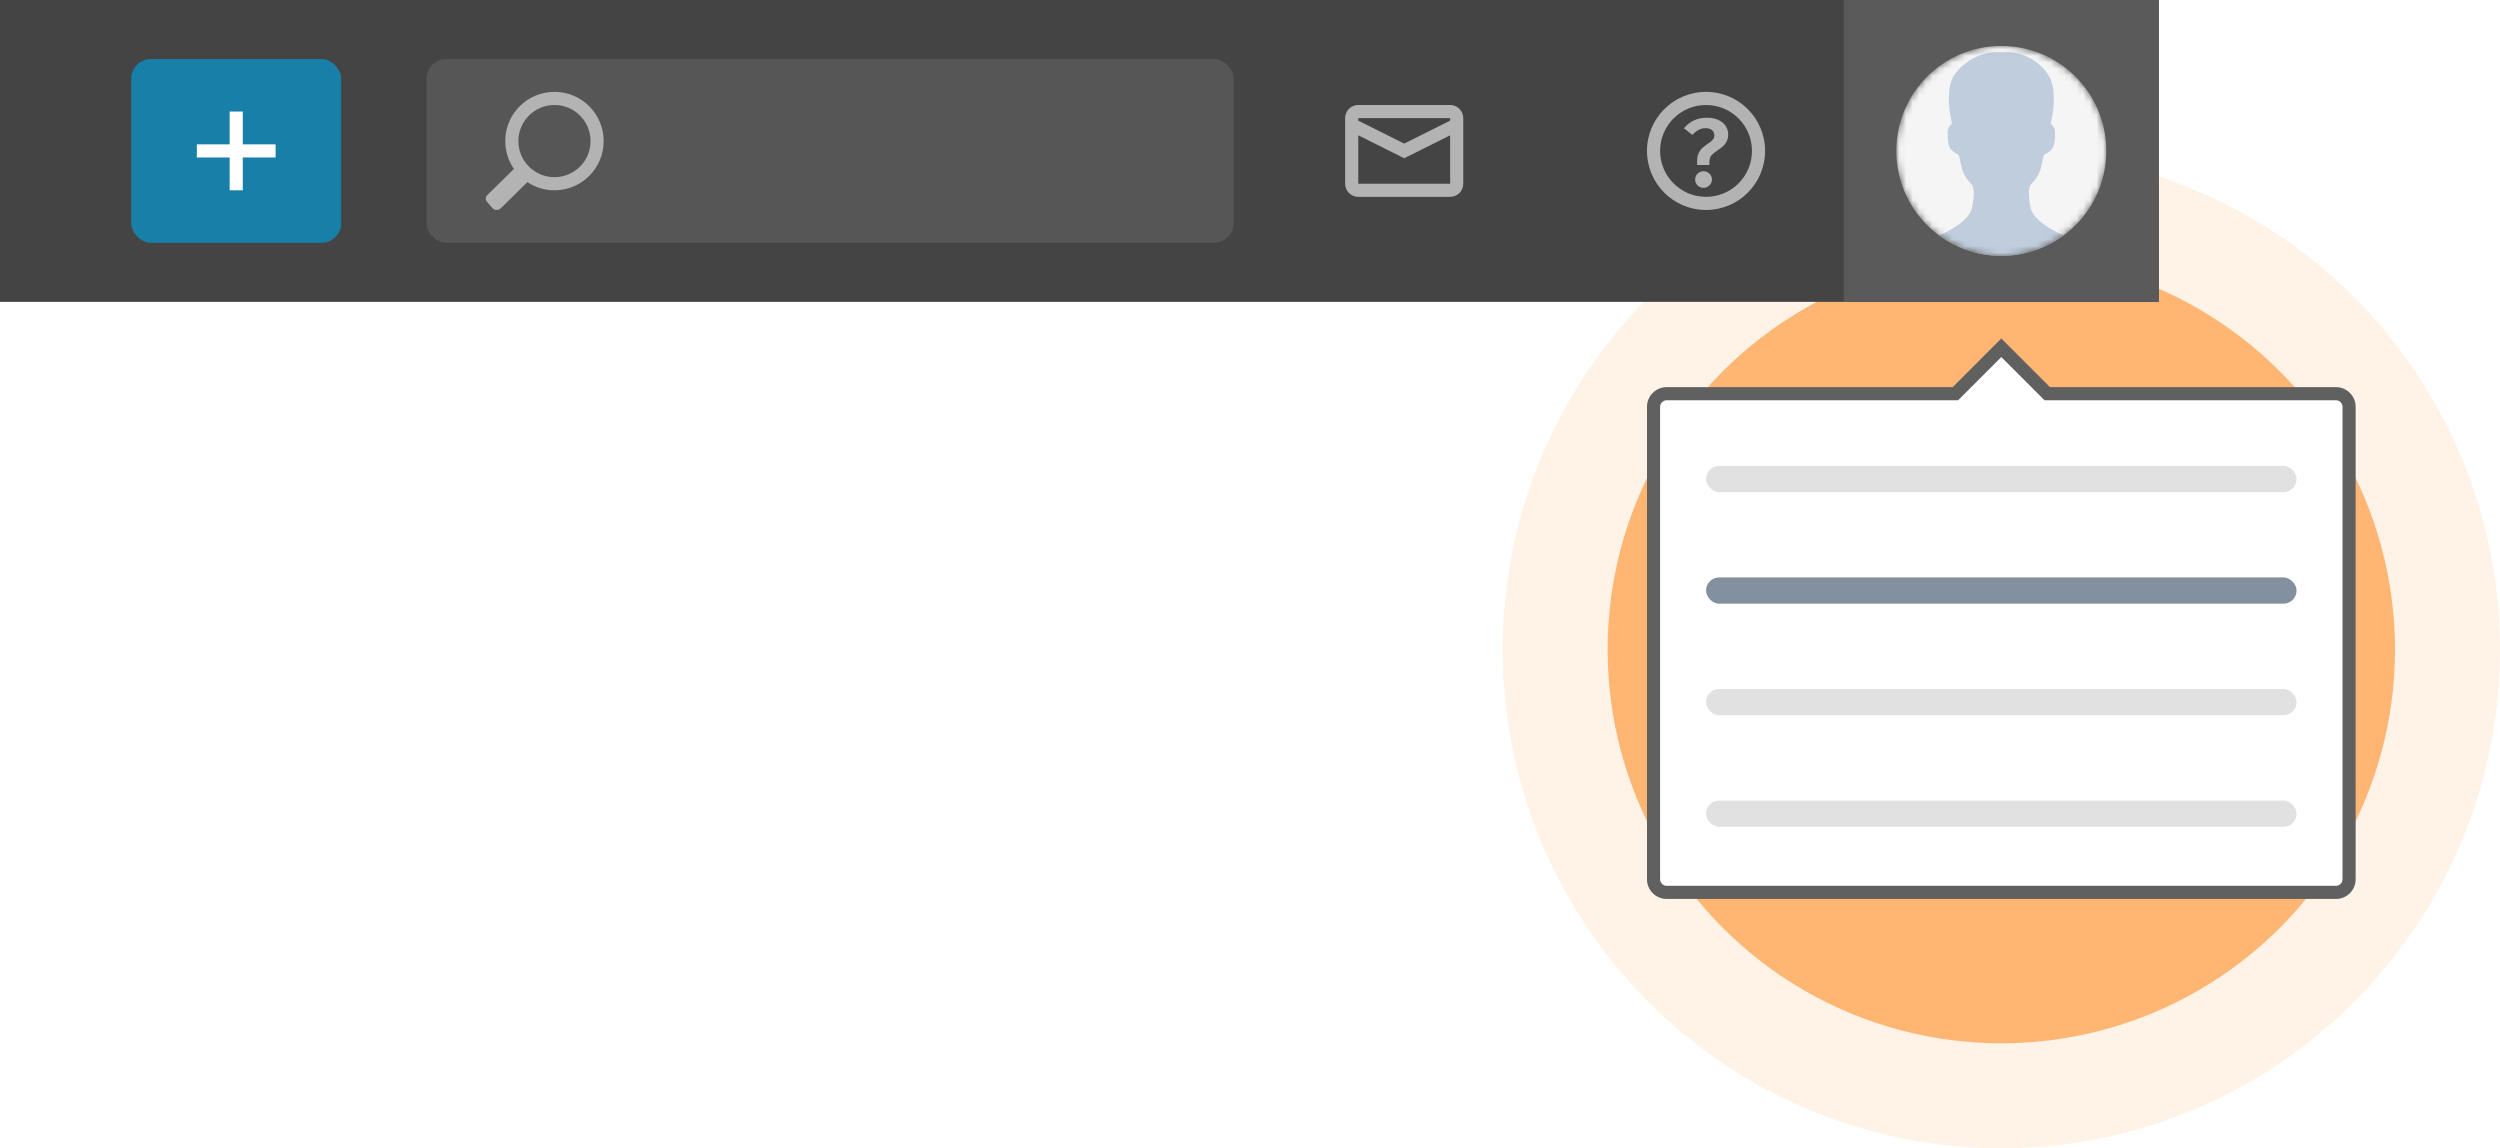 <svg width="381" height="175" viewBox="0 0 381 175" fill="none" xmlns="http://www.w3.org/2000/svg">
<circle cx="305" cy="99" r="76" fill="#FF7A00" fill-opacity="0.1"/>
<circle cx="305" cy="99" r="60" fill="#FF7A00" fill-opacity="0.5"/>
<path fill-rule="evenodd" clip-rule="evenodd" d="M298 60L305 53L312 60H356C357.105 60 358 60.895 358 62V134C358 135.105 357.105 136 356 136H254C252.895 136 252 135.105 252 134V62C252 60.895 252.895 60 254 60H298Z" fill="white"/>
<path d="M305 53L305.707 52.293L305 51.586L304.293 52.293L305 53ZM298 60V61H298.414L298.707 60.707L298 60ZM312 60L311.293 60.707L311.586 61H312V60ZM304.293 52.293L297.293 59.293L298.707 60.707L305.707 53.707L304.293 52.293ZM312.707 59.293L305.707 52.293L304.293 53.707L311.293 60.707L312.707 59.293ZM312 61H356V59H312V61ZM356 61C356.552 61 357 61.448 357 62H359C359 60.343 357.657 59 356 59V61ZM357 62V134H359V62H357ZM357 134C357 134.552 356.552 135 356 135V137C357.657 137 359 135.657 359 134H357ZM356 135H254V137H356V135ZM254 135C253.448 135 253 134.552 253 134H251C251 135.657 252.343 137 254 137V135ZM253 134V62H251V134H253ZM253 62C253 61.448 253.448 61 254 61V59C252.343 59 251 60.343 251 62H253ZM254 61H298V59H254V61Z" fill="#606060"/>
<rect x="260" y="88" width="90" height="4" rx="2" fill="#83909F"/>
<rect x="260" y="71" width="90" height="4" rx="2" fill="#E1E1E1"/>
<rect x="260" y="105" width="90" height="4" rx="2" fill="#E1E1E1"/>
<rect x="260" y="122" width="90" height="4" rx="2" fill="#E1E1E1"/>
<g clip-path="url(#clip0)">
<rect x="-471" width="800" height="46" fill="#444444"/>
<rect x="281" width="48" height="46" fill="#5A5A5A"/>
<path fill-rule="evenodd" clip-rule="evenodd" d="M207 18H221V18.382L214 21.882L207 18.382V18ZM207 20.618L207 28H221V20.618L214.447 23.894L214 24.118L213.553 23.894L207 20.618ZM205 18C205 16.895 205.895 16 207 16H221C222.105 16 223 16.895 223 18V28C223 29.105 222.105 30 221 30H207C205.895 30 205 29.105 205 28V18Z" fill="#B3B3B3"/>
<path fill-rule="evenodd" clip-rule="evenodd" d="M267 23C267 26.866 263.866 30 260 30C256.134 30 253 26.866 253 23C253 19.134 256.134 16 260 16C263.866 16 267 19.134 267 23ZM269 23C269 27.971 264.971 32 260 32C255.029 32 251 27.971 251 23C251 18.029 255.029 14 260 14C264.971 14 269 18.029 269 23ZM261.877 18.281C261.393 18.052 260.804 17.938 260.11 17.938C258.702 17.938 257.54 18.473 256.625 19.545L257.934 20.559C258.523 19.872 259.19 19.529 259.937 19.529C260.347 19.529 260.668 19.628 260.899 19.826C261.141 20.013 261.262 20.278 261.262 20.621C261.262 20.902 261.178 21.131 261.009 21.308C260.852 21.485 260.594 21.693 260.237 21.932C259.9 22.161 259.627 22.374 259.416 22.572C259.206 22.759 259.022 23.019 258.864 23.352C258.717 23.674 258.644 24.07 258.644 24.538V25.146H260.52V24.616C260.52 24.22 260.626 23.903 260.836 23.664C261.046 23.425 261.367 23.165 261.798 22.884C262.134 22.655 262.408 22.447 262.618 22.26C262.828 22.072 263.007 21.833 263.154 21.542C263.301 21.24 263.375 20.881 263.375 20.465C263.375 20.008 263.249 19.586 262.996 19.201C262.744 18.817 262.371 18.51 261.877 18.281ZM260.52 26.472C260.268 26.222 259.963 26.097 259.606 26.097C259.248 26.097 258.949 26.222 258.707 26.472C258.465 26.711 258.344 27.008 258.344 27.361C258.344 27.704 258.465 28.001 258.707 28.25C258.959 28.5 259.259 28.625 259.606 28.625C259.963 28.625 260.268 28.5 260.52 28.25C260.773 28.001 260.899 27.704 260.899 27.361C260.899 27.008 260.773 26.711 260.52 26.472Z" fill="#B3B3B3"/>
<g clip-path="url(#clip1)">
<rect x="65" y="9" width="123" height="28" rx="3" fill="white" fill-opacity="0.1"/>
<path fill-rule="evenodd" clip-rule="evenodd" d="M90 21.5C90 24.538 87.538 27 84.5 27C81.463 27 79 24.538 79 21.5C79 18.462 81.463 16 84.5 16C87.538 16 90 18.462 90 21.5ZM92 21.5C92 25.642 88.642 29 84.5 29C82.974 29 81.555 28.544 80.371 27.762L76.282 31.775C76.112 31.926 75.892 32.006 75.666 32C75.44 31.993 75.225 31.9 75.065 31.739C74.905 31.578 74.026 30.596 74.019 30.369C74.013 30.141 74.093 29.92 74.243 29.75L78.32 25.75C77.487 24.542 77 23.078 77 21.5C77 17.358 80.358 14 84.5 14C88.642 14 92 17.358 92 21.5Z" fill="#B3B3B3"/>
</g>
<g filter="url(#filter0_d)">
<g clip-path="url(#clip2)">
<rect x="20" y="9" width="32" height="28" rx="3" fill="#187FA9"/>
<path fill-rule="evenodd" clip-rule="evenodd" d="M37 17H35V22H30V24H35V29H37V24H42V22H37V17Z" fill="white"/>
</g>
</g>
<mask id="mask0" mask-type="alpha" maskUnits="userSpaceOnUse" x="289" y="7" width="32" height="32">
<circle cx="305" cy="23" r="15" fill="#E4E4E4" stroke="white" stroke-width="2"/>
</mask>
<g mask="url(#mask0)">
<path d="M305 39C313.837 39 321 31.837 321 23C321 14.163 313.837 7 305 7C296.163 7 289 14.163 289 23C289 31.837 296.163 39 305 39Z" fill="#F5F5F5"/>
<path fill-rule="evenodd" clip-rule="evenodd" d="M314.412 35.84C311.689 37.892 308.389 39 305 39C301.611 39 298.311 37.892 295.588 35.84C297.947 34.821 300.206 33.264 300.538 31.645C301.026 29.267 300.751 28.478 300.464 28.06C299.822 27.464 299.336 26.714 299.051 25.879C298.679 24.576 298.686 23.71 298.382 23.542C297.15 22.859 296.8 22.451 296.821 20.191C296.811 19.93 296.867 19.672 296.984 19.439C297.102 19.207 297.276 19.01 297.49 18.867C297.49 18.867 296.173 13.88 297.862 11.386C298.685 10.245 299.777 9.333 301.037 8.734C302.298 8.134 303.687 7.868 305.075 7.958H305.304C306.638 7.878 307.97 8.152 309.169 8.753C310.368 9.354 311.393 10.261 312.144 11.386C313.838 13.875 312.516 18.867 312.516 18.867C312.731 19.01 312.905 19.207 313.022 19.439C313.139 19.672 313.195 19.93 313.185 20.191C313.208 22.451 312.857 22.859 311.624 23.542C311.32 23.711 311.332 24.576 310.955 25.879C310.669 26.716 310.181 27.467 309.536 28.063C309.249 28.481 308.974 29.27 309.462 31.647C309.794 33.264 312.056 34.822 314.412 35.84ZM305.284 7.958C302.548 7.952 307.589 7.957 305.284 7.958V7.958Z" fill="#C0CDDC"/>
</g>
</g>
<defs>
<filter id="filter0_d" x="12" y="1" width="48" height="44" filterUnits="userSpaceOnUse" color-interpolation-filters="sRGB">
<feFlood flood-opacity="0" result="BackgroundImageFix"/>
<feColorMatrix in="SourceAlpha" type="matrix" values="0 0 0 0 0 0 0 0 0 0 0 0 0 0 0 0 0 0 127 0"/>
<feOffset/>
<feGaussianBlur stdDeviation="4"/>
<feColorMatrix type="matrix" values="0 0 0 0 0 0 0 0 0 0 0 0 0 0 0 0 0 0 0.15 0"/>
<feBlend mode="normal" in2="BackgroundImageFix" result="effect1_dropShadow"/>
<feBlend mode="normal" in="SourceGraphic" in2="effect1_dropShadow" result="shape"/>
</filter>
<clipPath id="clip0">
<rect width="329" height="46" fill="white"/>
</clipPath>
<clipPath id="clip1">
<rect x="65" y="9" width="123" height="28" fill="white"/>
</clipPath>
<clipPath id="clip2">
<path d="M20 9H52V37H20V9Z" fill="white"/>
</clipPath>
</defs>
</svg>
